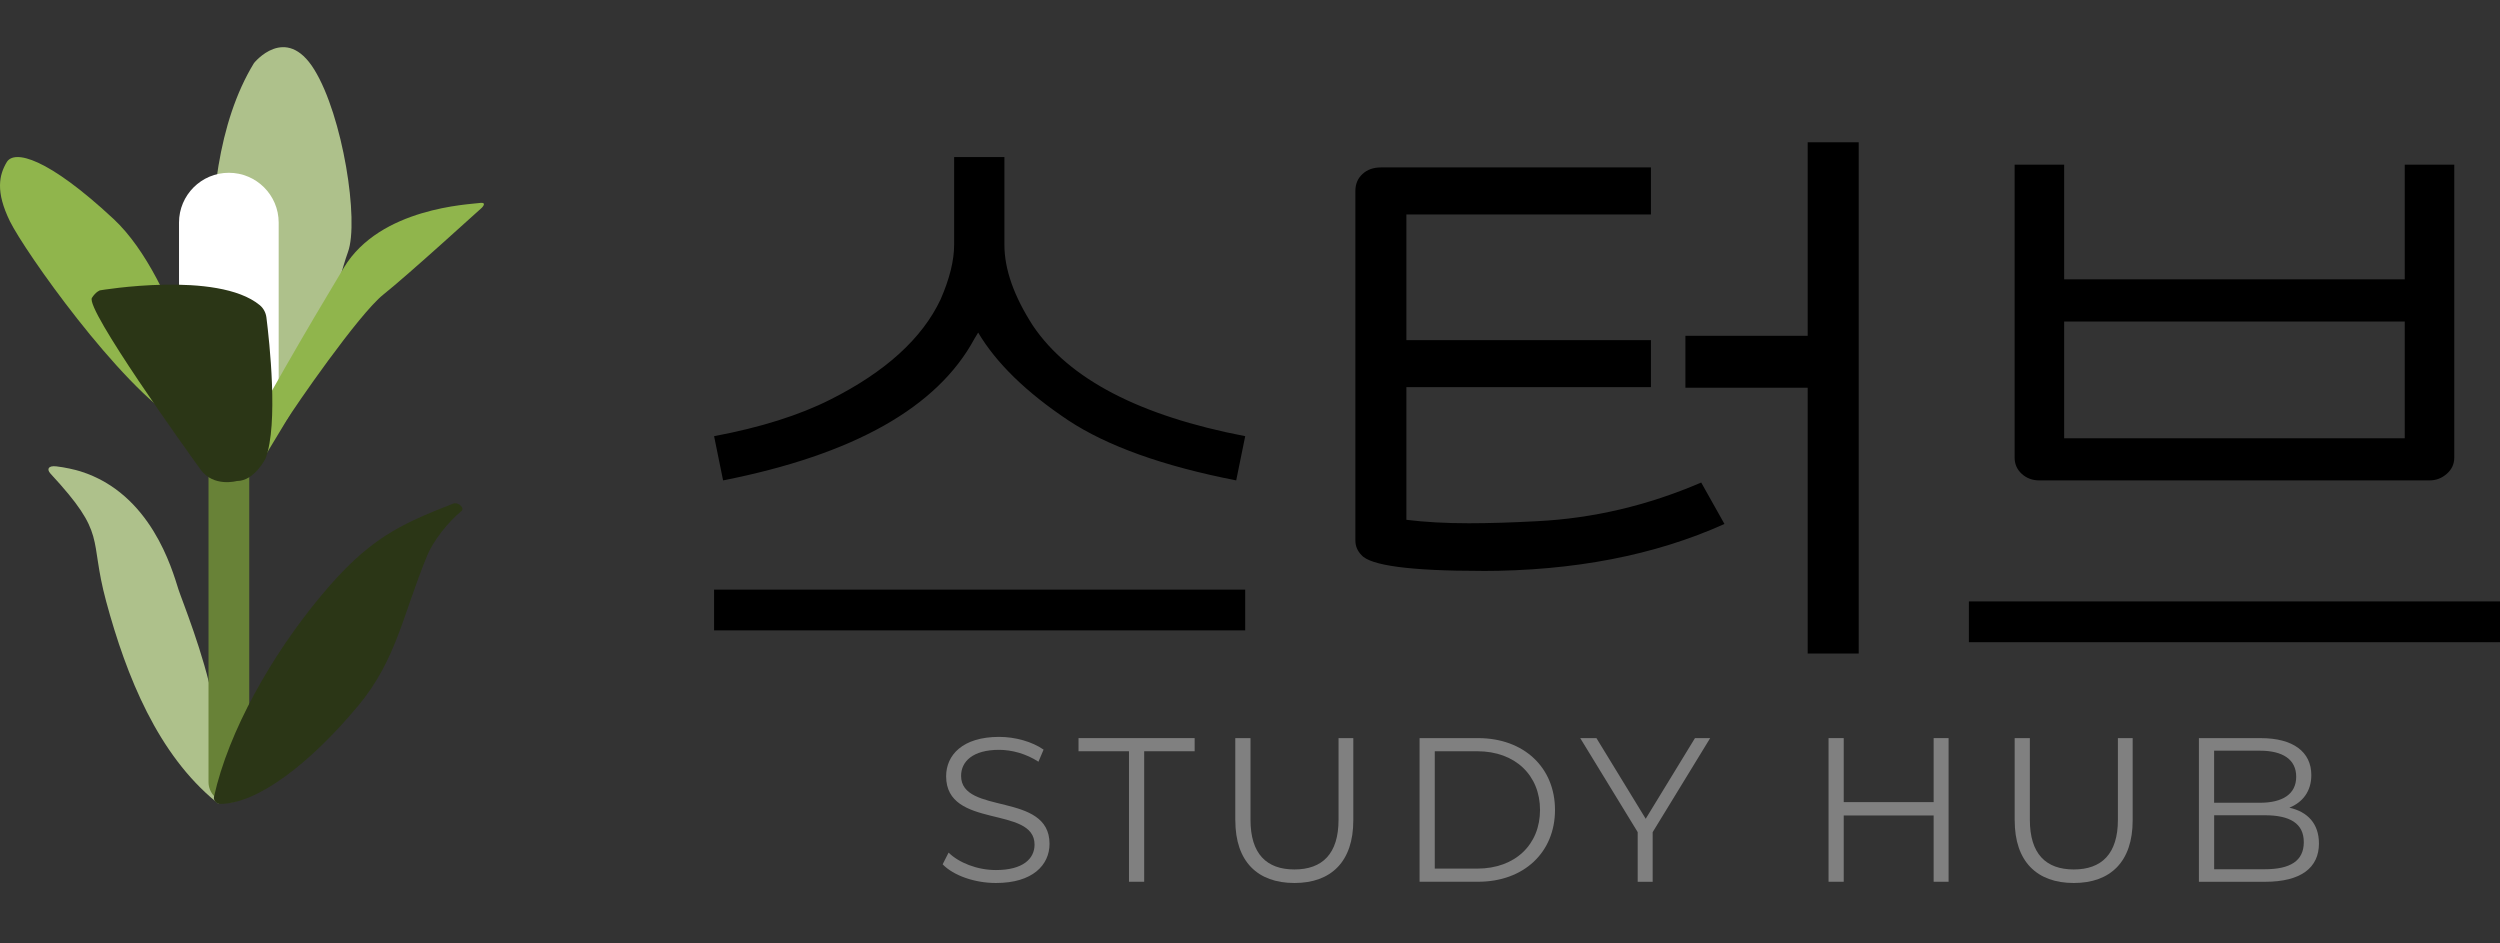 <svg width="106" height="40" viewBox="0 0 106 40" fill="none" xmlns="http://www.w3.org/2000/svg">
<rect x="0" y="0" width="106" height="40" fill="#333333" stroke="none"/>
<path d="M52.796 26.728H30.277V25H52.796V26.728Z" fill="black"/>
<path d="M62.812 24.206C59.802 24.206 58.104 23.981 57.723 23.532C57.553 23.356 57.468 23.151 57.468 22.918V8.095C57.468 7.801 57.569 7.563 57.771 7.377C57.972 7.192 58.232 7.099 58.55 7.099H70V9.092H59.631V14.423H70V16.415H59.631V22.04C60.415 22.137 61.295 22.186 62.271 22.186C63.119 22.186 64.084 22.157 65.166 22.099C67.54 21.981 69.862 21.436 72.131 20.459L73.117 22.216C70.169 23.544 66.734 24.209 62.811 24.209L62.812 24.206ZM78.809 27.709H76.646V16.439H71.461V14.238H76.646V6.032H78.809V27.709Z" fill="black"/>
<path d="M103.011 20.369H86.47C86.172 20.369 85.924 20.275 85.722 20.091C85.52 19.906 85.42 19.675 85.42 19.402V6.982H87.52V11.845H101.961V6.982H104.061V19.402C104.061 19.675 103.955 19.904 103.743 20.091C103.531 20.277 103.287 20.369 103.011 20.369ZM101.961 18.582V13.632H87.52V18.582H101.961Z" fill="black"/>
<path d="M2.139 20.078C1.978 19.904 2.034 19.734 2.384 19.773C2.733 19.811 3.19 19.914 3.419 19.988C6.4 20.93 7.292 24.123 7.57 25.002C7.689 25.377 8.665 27.774 9.021 29.677C9.407 31.725 9.174 33.301 9.266 34.083L9.17 34.006C6.705 31.995 5.366 28.705 4.498 25.488C3.756 22.742 4.568 22.7 2.137 20.078H2.139Z" fill="#AEC18B"/>
<path d="M10.568 16.665C10.568 16.188 10.181 15.801 9.704 15.801C9.227 15.801 8.841 16.188 8.841 16.665V33.159C8.841 33.636 9.227 34.023 9.704 34.023C10.181 34.023 10.568 33.636 10.568 33.159V16.665Z" fill="#688237"/>
<path d="M15.18 29.931C13.168 32.349 10.928 34.083 9.338 34.085C9.173 34.085 9.04 33.933 9.074 33.78C9.69 30.994 11.525 27.767 13.608 25.266C15.606 22.865 16.902 22.252 19.222 21.351C19.423 21.274 19.725 21.54 19.56 21.674C19.016 22.116 18.377 22.914 18.111 23.56C17.077 26.065 16.814 27.969 15.182 29.932L15.18 29.931Z" fill="#2B3616"/>
<path d="M10.769 2.674C10.769 2.674 12.115 0.988 13.325 2.95C14.537 4.912 15.233 9.374 14.753 10.688C14.274 12.001 13.438 15.984 12.025 17.971C10.611 19.956 10.224 20.102 9.822 18.446C9.419 16.791 7.682 7.724 10.769 2.674Z" fill="#AEC18B"/>
<path d="M8.987 18.446C8.987 18.446 7.605 11.883 4.812 9.281C2.017 6.68 0.602 6.336 0.283 6.879C-0.037 7.422 -0.197 8.119 0.42 9.381C1.037 10.642 5.049 16.339 7.62 17.912L8.988 18.446H8.987Z" fill="#90B54C"/>
<path d="M11.816 9.438C11.816 8.272 10.87 7.326 9.703 7.326C8.536 7.326 7.59 8.272 7.59 9.438V17.363C7.59 18.53 8.536 19.476 9.703 19.476C10.87 19.476 11.816 18.53 11.816 17.363V9.438Z" fill="white"/>
<path d="M10.296 19.267C10.296 19.267 10.293 20.341 10.87 19.946C10.87 19.946 11.84 18.343 12.147 17.829C12.453 17.315 15.209 13.317 16.259 12.485C17.307 11.653 20.39 8.837 20.384 8.85C20.378 8.863 20.728 8.548 20.324 8.608C19.92 8.668 16.116 8.798 14.582 11.345C13.047 13.892 10.812 17.737 10.588 18.376C10.365 19.015 10.299 19.269 10.299 19.269L10.296 19.267Z" fill="#90B54C"/>
<path d="M4.243 12.31C4.243 12.31 9.219 11.465 11.011 12.936C11.17 13.067 11.27 13.254 11.296 13.459C11.423 14.473 11.809 17.984 11.263 19.43C11.263 19.43 10.796 20.397 10.04 20.395C10.04 20.395 9.058 20.668 8.51 19.916C7.961 19.164 3.603 13.087 3.898 12.628C4.071 12.359 4.243 12.309 4.243 12.309V12.31Z" fill="#2B3616"/>
<path d="M39.968 36.647L40.22 36.151C40.656 36.578 41.429 36.89 42.23 36.89C43.37 36.89 43.865 36.412 43.865 35.812C43.865 34.142 40.116 35.167 40.116 32.914C40.116 32.018 40.812 31.244 42.36 31.244C43.048 31.244 43.761 31.445 44.248 31.784L44.03 32.297C43.509 31.957 42.899 31.793 42.36 31.793C41.246 31.793 40.75 32.288 40.75 32.897C40.75 34.567 44.5 33.559 44.5 35.778C44.5 36.674 43.787 37.439 42.23 37.439C41.316 37.439 40.421 37.117 39.968 36.647Z" fill="#808080"/>
<path d="M47.869 31.853H45.729V31.296H50.653V31.853H48.513V37.386H47.869V31.853Z" fill="#808080"/>
<path d="M52.376 34.785V31.296H53.021V34.759C53.021 36.203 53.7 36.865 54.883 36.865C56.066 36.865 56.754 36.203 56.754 34.759V31.296H57.38V34.785C57.38 36.534 56.44 37.439 54.883 37.439C53.326 37.439 52.378 36.534 52.378 34.785H52.376Z" fill="#808080"/>
<path d="M60.19 31.296H62.669C64.619 31.296 65.932 32.549 65.932 34.341C65.932 36.133 64.619 37.386 62.669 37.386H60.19V31.296ZM62.635 36.829C64.253 36.829 65.297 35.802 65.297 34.341C65.297 32.88 64.253 31.853 62.635 31.853H60.834V36.83H62.635V36.829Z" fill="#808080"/>
<path d="M70.073 35.282V37.388H69.438V35.282L67.002 31.297H67.689L69.778 34.716L71.866 31.297H72.511L70.074 35.282H70.073Z" fill="#808080"/>
<path d="M82.62 31.296V37.386H81.986V34.576H78.174V37.386H77.53V31.296H78.174V34.01H81.986V31.296H82.62Z" fill="#808080"/>
<path d="M85.422 34.785V31.296H86.066V34.759C86.066 36.203 86.745 36.865 87.928 36.865C89.111 36.865 89.799 36.203 89.799 34.759V31.296H90.425V34.785C90.425 36.534 89.485 37.439 87.928 37.439C86.371 37.439 85.423 36.534 85.423 34.785H85.422Z" fill="#808080"/>
<path d="M98.324 35.761C98.324 36.796 97.558 37.388 96.035 37.388H93.234V31.297H95.861C97.218 31.297 98 31.872 98 32.863C98 33.559 97.627 34.02 97.069 34.246C97.853 34.42 98.323 34.934 98.323 35.761H98.324ZM93.878 31.827V34.037H95.819C96.793 34.037 97.359 33.664 97.359 32.933C97.359 32.203 96.793 31.829 95.819 31.829H93.878V31.827ZM97.681 35.708C97.681 34.915 97.098 34.567 96.028 34.567H93.88V36.856H96.028C97.098 36.856 97.681 36.508 97.681 35.708Z" fill="#808080"/>
<path d="M106 25.5H83.481V27.229H106V25.5Z" fill="black"/>
<path d="M52.415 20.369C49.318 19.764 46.944 18.913 45.291 17.82C43.509 16.63 42.237 15.39 41.474 14.101L41.315 14.364C39.745 17.275 36.194 19.276 30.659 20.369L30.277 18.494C32.249 18.123 33.892 17.605 35.207 16.941C37.539 15.769 39.099 14.354 39.882 12.694C40.265 11.815 40.455 11.044 40.455 10.379V6.66H42.587V10.379C42.587 11.415 42.989 12.558 43.795 13.807C45.322 16.073 48.323 17.634 52.797 18.494L52.415 20.369Z" fill="black"/>
</svg>
